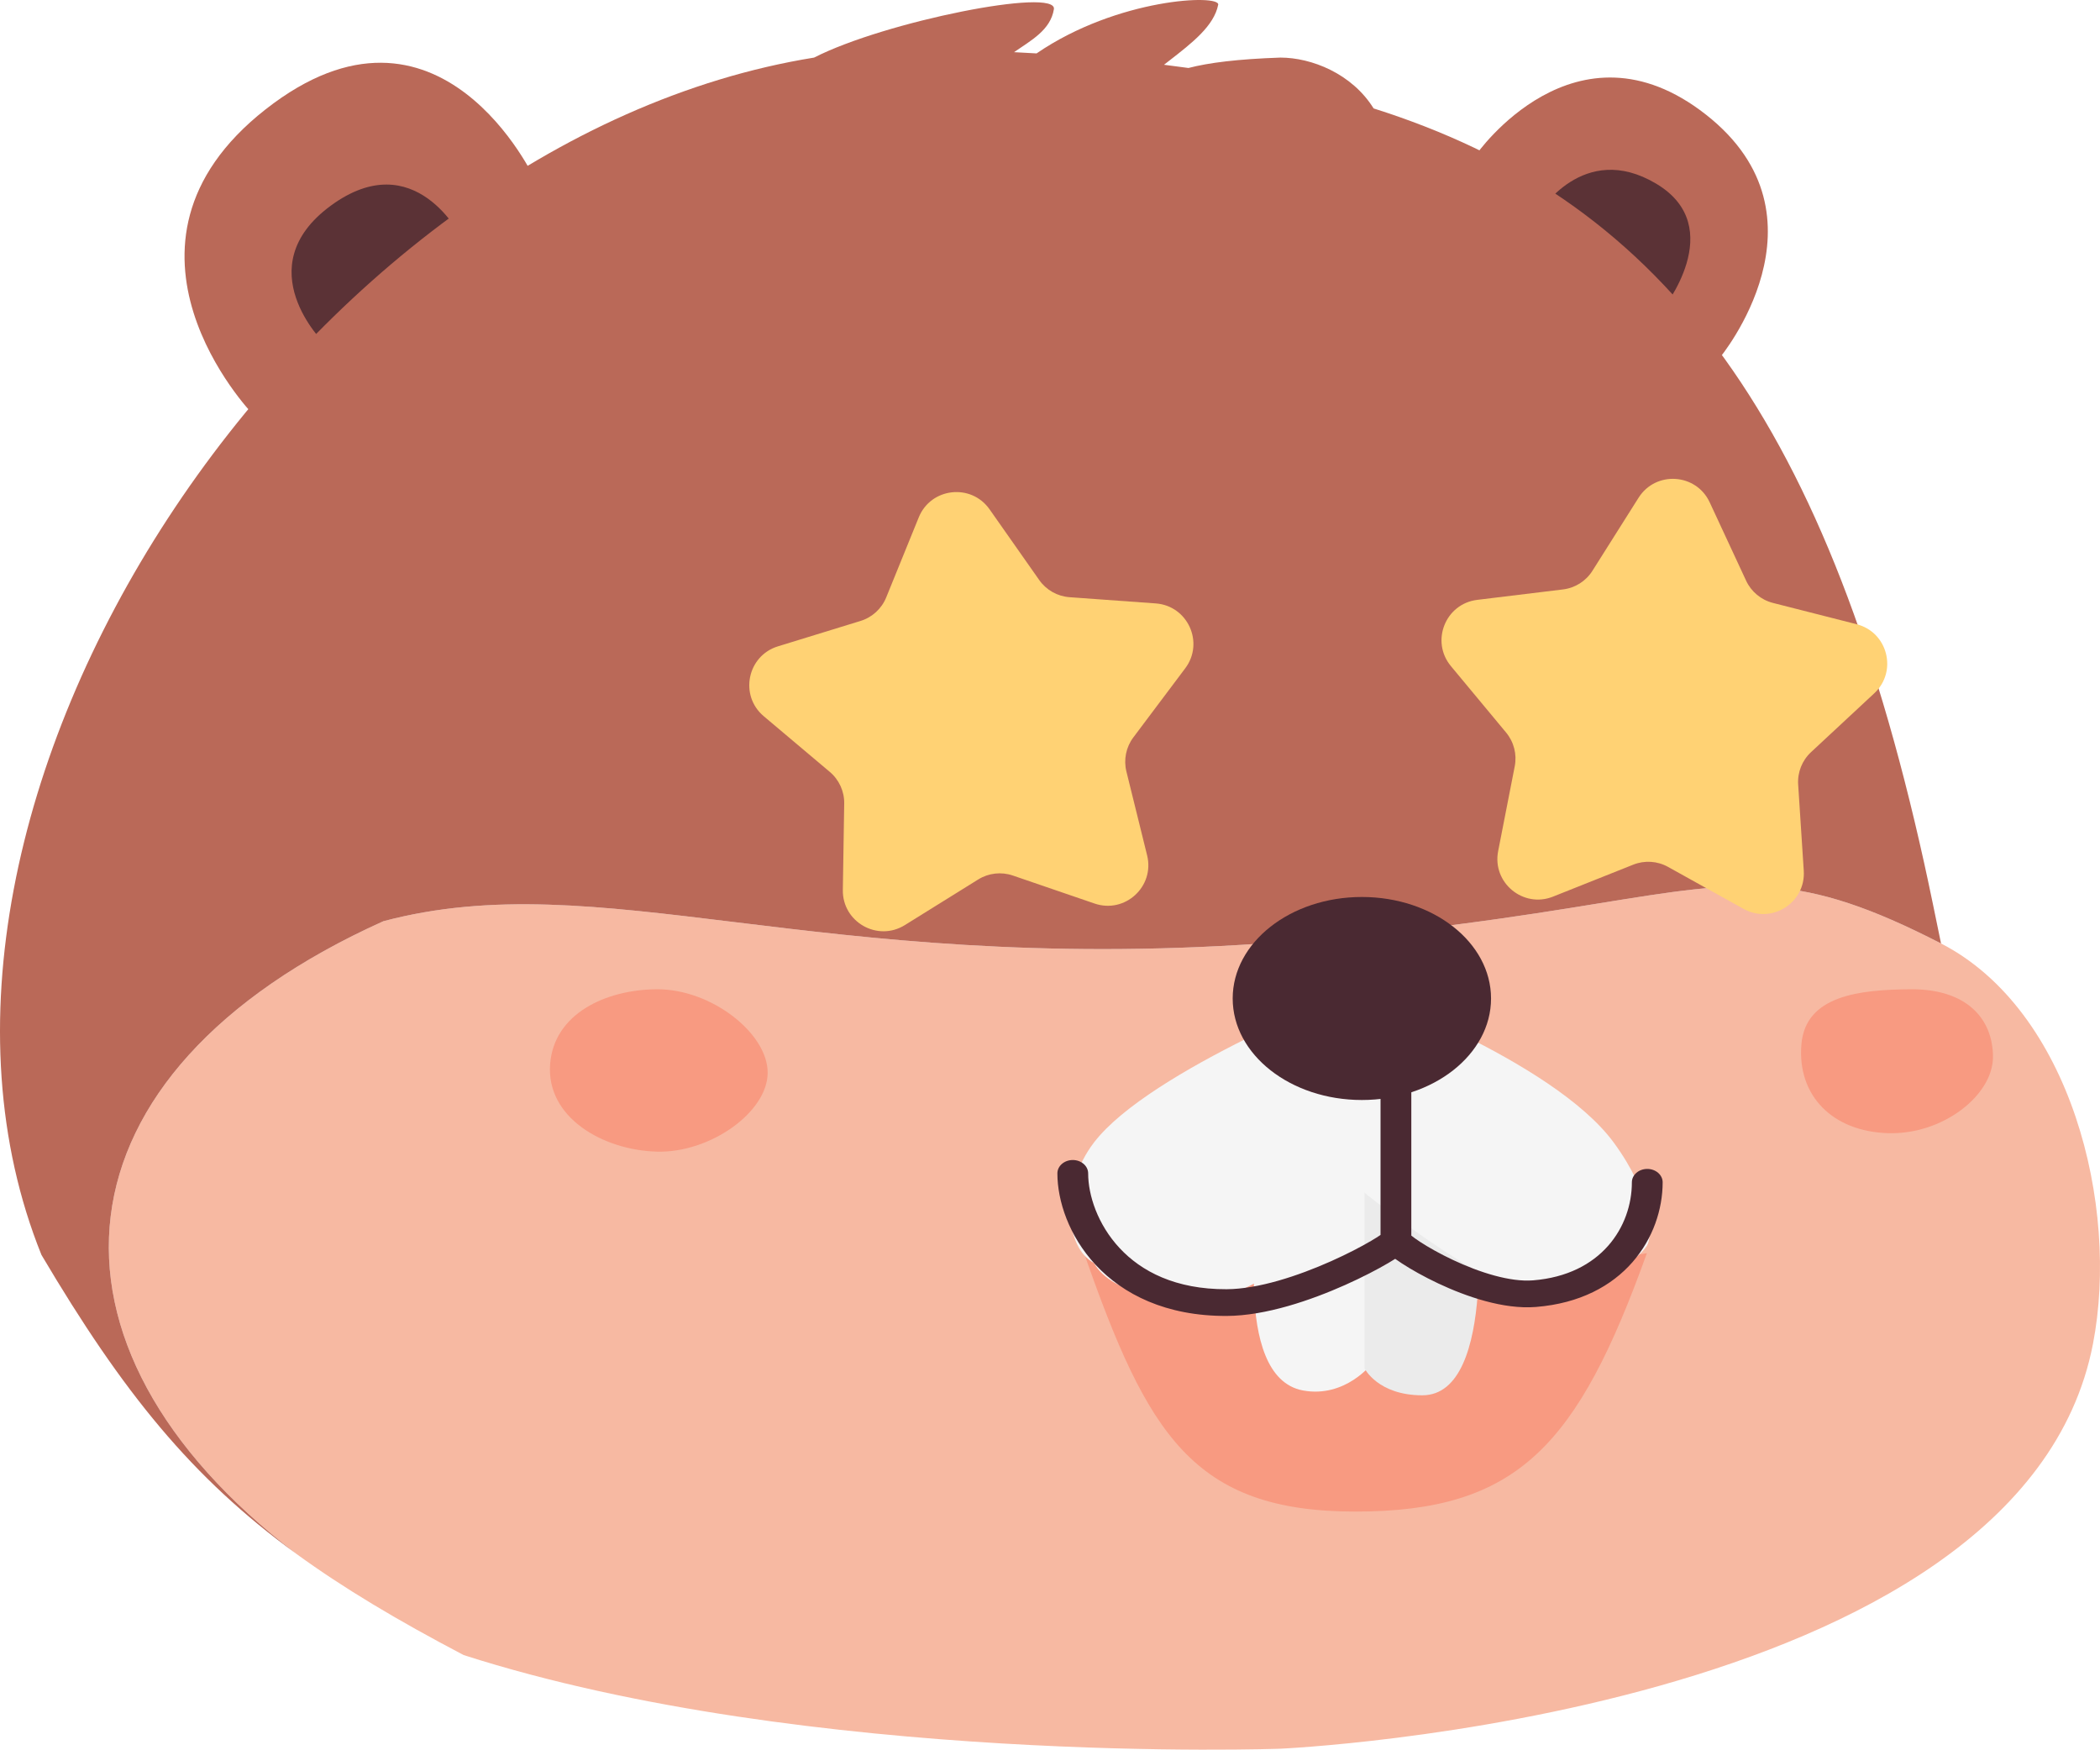 <svg width="569" height="474" viewBox="0 0 569 474" fill="none" xmlns="http://www.w3.org/2000/svg">
<path d="M145 48.729C145 48.729 119.131 -7.379 71.957 29.629C24.783 66.636 68.305 112 68.305 112L145 48.729Z" fill="#BA6958"/>
<path d="M125 64.362C125 64.362 112.474 38.965 89.632 55.716C66.79 72.467 87.863 93 87.863 93L125 64.362Z" fill="#5B3236"/>
<path d="M400 41.86C400 41.86 426.856 3.263 462.257 31.072C497.658 58.882 465.919 97 465.919 97L400 41.86Z" fill="#BA6958"/>
<path d="M417 57.709C417 57.709 428.959 37.945 448.766 49.772C468.572 61.599 450.354 84 450.354 84L417 57.709Z" fill="#5B3236"/>
<path d="M346.917 473.741C346.917 473.741 547.631 464.813 567.097 364.065C574.317 326.703 561.076 273.673 525.928 255.595C487.637 235.899 472.785 238.309 433.356 244.708C412.341 248.118 384.345 252.661 342.097 255.595C281.07 259.832 236.125 254.341 199.033 249.809C162.27 245.318 133.222 241.769 103.876 249.568C12.522 290.696 6.109 364.279 80.217 420.893C92.991 430.192 107.727 438.984 125.636 448.375C219.108 478.379 346.917 473.741 346.917 473.741Z" fill="#F7B9A2"/>
<path d="M220.583 15.601C81.902 37.963 -37.904 218.031 11.231 339.961C33.352 377.342 51.997 400.352 80.217 420.893C6.109 364.279 12.522 290.696 103.876 249.568C133.222 241.769 162.27 245.318 199.033 249.809C236.125 254.341 281.07 259.832 342.097 255.595C384.345 252.661 412.341 248.118 433.356 244.708C472.785 238.309 487.637 235.899 525.928 255.595C524.893 250.502 522.577 239.254 521.376 233.901C493.971 109.833 448.323 53.45 372.183 29.372C366.303 19.917 355.339 15.601 346.917 15.601C335.375 15.998 327.553 16.982 322.012 18.417C319.824 18.111 317.616 17.821 315.389 17.545C315.88 17.161 316.372 16.779 316.862 16.398C323.05 11.592 328.927 7.028 330.072 1.291C330.652 -1.612 302.845 -0.569 280.862 14.468C278.842 14.348 276.808 14.237 274.759 14.134C279.379 10.926 284.64 8.166 285.555 2.495C286.514 -3.454 239.849 5.748 220.583 15.601Z" fill="#BA6958"/>
<path d="M293.727 339.5C310.865 388.468 323.227 409.5 367.227 409.5C411.227 409.5 427.471 391.697 446.227 339.5L405.227 346L367.227 319L347.227 339.5L323.727 346L293.727 339.5Z" fill="#F89A81"/>
<path d="M353.059 376.692C333.225 373.054 341.392 325.763 341.392 325.763L371.727 310V369.416C371.727 369.416 364.549 378.799 353.059 376.692Z" fill="#F5F5F5"/>
<path d="M385.378 378C406.134 378 399.825 323.357 399.825 323.357L369.727 310V370.714C369.727 370.714 373.339 378 385.378 378Z" fill="#EBEBEB"/>
<path d="M296.424 309.5C311.506 289.822 367.692 268 367.692 268C367.692 268 420.708 287.042 437.226 309.5C447.531 323.512 447.987 334.681 446.226 337.5C443.489 341.882 430.836 350.081 417.226 350.5C403.303 350.928 367.692 321.5 367.692 321.5C367.692 321.5 349.484 345.969 333.226 350.5C319.02 354.459 300.924 350.5 296.424 342.169C288.515 337.971 287.226 321.5 296.424 309.5Z" fill="#F5F5F5"/>
<ellipse cx="369" cy="270.5" rx="35" ry="27.5" fill="#4A2932"/>
<path d="M177.929 268.001C192.679 267.895 208 279.889 208 290.589C208 301.288 192.393 312.416 177.929 311.988C163.26 311.554 147.911 302.671 149.061 288.211C150.143 274.598 164.114 268.099 177.929 268.001Z" fill="#F89A81"/>
<path d="M517.756 268.001C532.91 267.899 540 276.028 540 286.348C540 296.667 526.5 307.401 511.64 306.988C496.57 306.57 486.916 296.854 488.098 282.908C489.21 269.778 503.563 268.096 517.756 268.001Z" fill="#F89A81"/>
<path d="M248.937 140.164C252.216 132.098 263.123 130.859 268.128 137.984L281.583 157.137C283.483 159.841 286.497 161.547 289.793 161.785L313.139 163.469C321.824 164.095 326.373 174.085 321.143 181.047L307.086 199.762C305.101 202.404 304.41 205.798 305.202 209.006L310.815 231.73C312.903 240.184 304.808 247.597 296.571 244.775L274.427 237.188C271.301 236.117 267.86 236.508 265.053 238.253L245.176 250.614C237.782 255.212 228.23 249.804 228.369 241.098L228.741 217.694C228.794 214.39 227.358 211.237 224.831 209.108L206.933 194.023C200.275 188.411 202.467 177.656 210.79 175.097L233.164 168.219C236.322 167.248 238.877 164.909 240.121 161.848L248.937 140.164Z" fill="#FFD274"/>
<path d="M443.971 134.848C448.622 127.487 459.576 128.19 463.246 136.086L473.113 157.312C474.506 160.308 477.173 162.519 480.375 163.335L503.059 169.108C511.497 171.256 514.213 181.891 507.838 187.822L490.7 203.766C488.281 206.016 487.002 209.236 487.216 212.533L488.734 235.891C489.299 244.58 480.024 250.449 472.413 246.219L451.954 234.847C449.066 233.241 445.609 233.019 442.539 234.242L420.794 242.904C412.705 246.126 404.256 239.119 405.928 230.574L410.421 207.602C411.056 204.359 410.198 201.003 408.087 198.461L393.129 180.457C387.565 173.759 391.619 163.559 400.262 162.508L423.498 159.682C426.779 159.284 429.706 157.431 431.47 154.638L443.971 134.848Z" fill="#FFD274"/>
<path fill-rule="evenodd" clip-rule="evenodd" d="M378.229 286.501C380.532 286.501 382.398 288.122 382.398 290.121V334.73C382.944 335.175 383.76 335.767 384.831 336.465C387.049 337.91 390.141 339.666 393.676 341.33C400.961 344.758 409.206 347.352 415.373 346.86C433.877 345.386 442.161 332.298 442.161 320.294C442.161 318.294 444.028 316.673 446.331 316.673C448.633 316.673 450.5 318.294 450.5 320.294C450.5 334.841 440.181 352.155 416.135 354.071C407.364 354.77 397.247 351.246 389.703 347.697C385.825 345.871 382.386 343.925 379.827 342.257C379.182 341.837 378.579 341.426 378.03 341.03C377.468 341.387 376.85 341.763 376.186 342.153C373.253 343.876 369.173 346.014 364.488 348.104C355.277 352.213 343.03 356.456 332.385 356.5C315.89 356.569 304.284 350.612 296.89 342.685C289.617 334.887 286.5 325.286 286.5 317.88C286.5 315.88 288.367 314.259 290.669 314.259C292.972 314.259 294.839 315.88 294.839 317.88C294.839 323.749 297.386 331.711 303.37 338.127C309.231 344.412 318.473 349.317 332.344 349.259C340.936 349.223 351.718 345.66 360.678 341.663C365.079 339.699 368.87 337.709 371.513 336.156C372.603 335.515 373.456 334.974 374.059 334.558V290.121C374.059 288.122 375.926 286.501 378.229 286.501ZM381.854 334.246C381.803 334.191 381.813 334.194 381.856 334.248L381.854 334.246Z" fill="#4A2932"/>
</svg>
